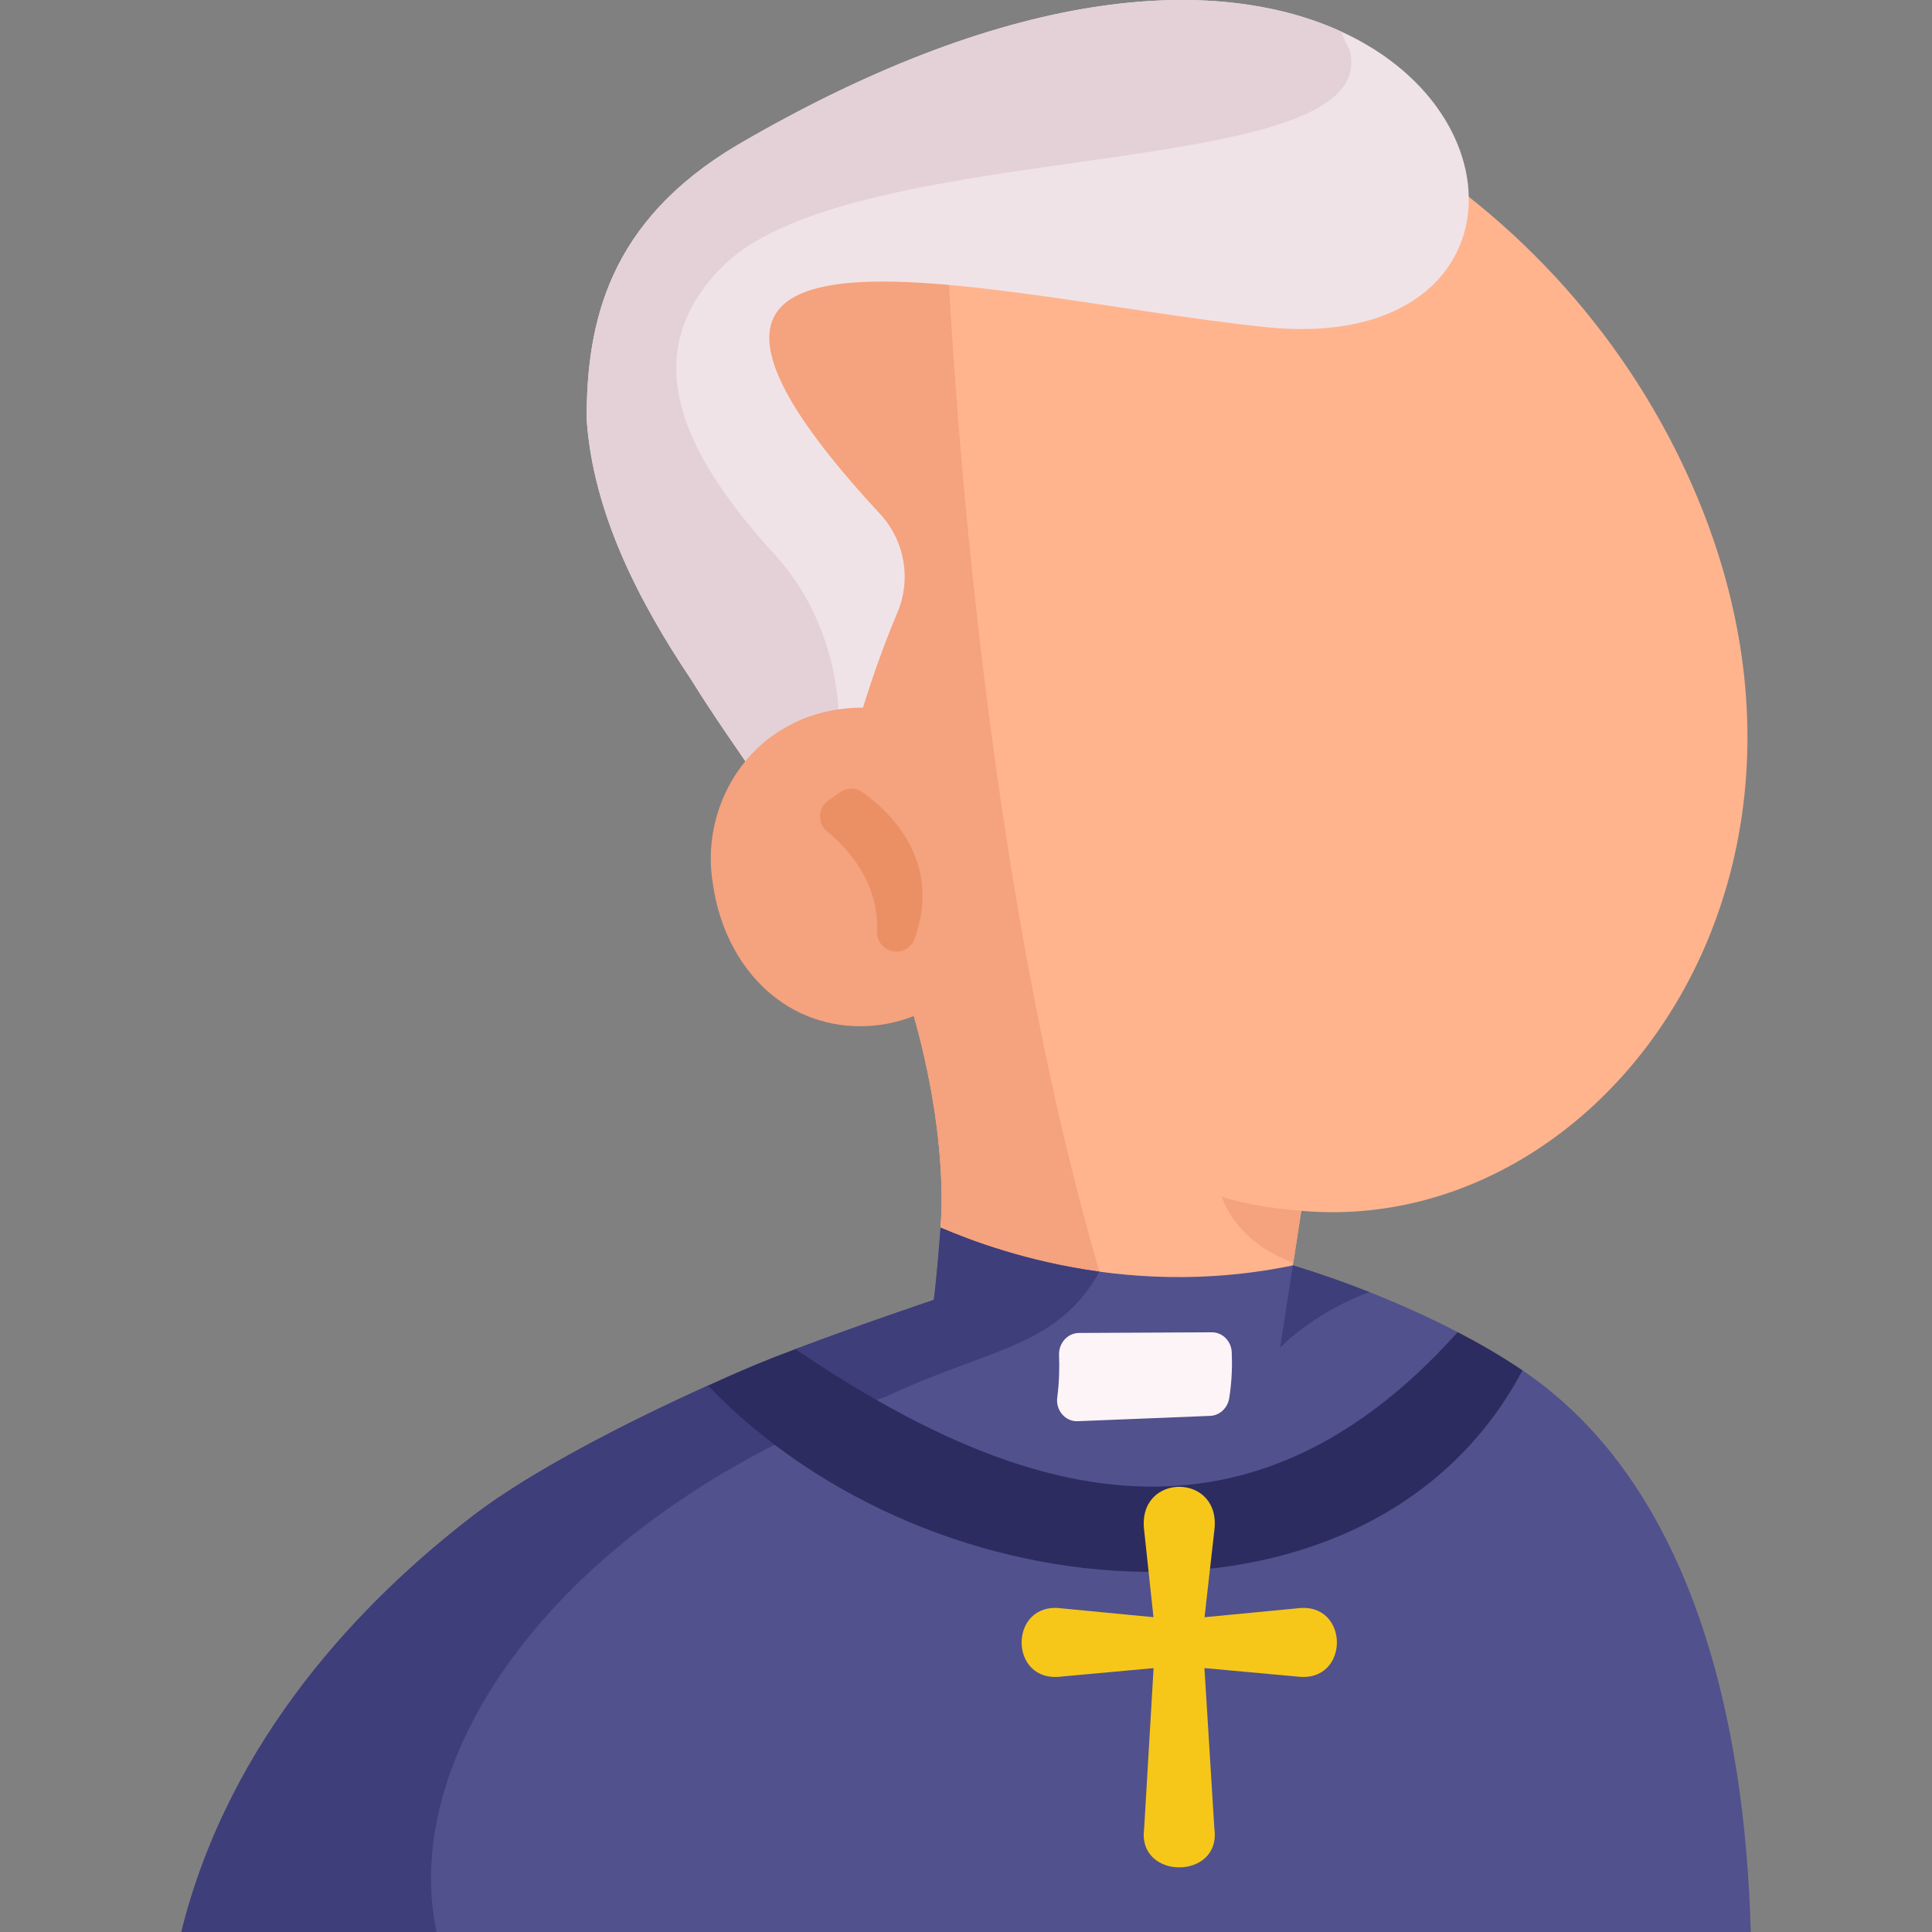 <svg id="Layer_1" enable-background="new 0 0 457.241 457.241" height="512" viewBox="0 0 457.241 457.241" width="512" xmlns="http://www.w3.org/2000/svg"><rect x="0" y="0" width="457.241" height="457.241" fill="#808080" stroke="none"/><g><path d="m307.981 286.561-1.91 12.29-.1.63c-4.41 9.73-19.04 13.01-38.25 10.96-1.61-.17-3.23-.36-4.83-.56-17.38-2.15-33.92-6.23-40.29-19.34 1.74-23.3-6-57.5-17.49-78.09-47.88-86-35.29-145.43-.22-175.18 24.86-21.09 61-27.27 94.9-17.44 4.93 1.43 10.88 3.96 17.2 7.16 34.19 17.31 62.19 45.07 79.45 79.28 49.09 97.31-15.76 186.71-88.46 180.29z" fill="#ffb48d"/><path d="m262.891 309.881c-17.38-2.15-33.92-6.23-40.29-19.34 1.74-23.3-6-57.5-17.49-78.09-47.88-86-35.29-145.43-.22-175.18l18.75 9.69s4.42 151.26 39.25 262.92z" fill="#f5a27e"/><path d="m307.981 286.561-1.91 12.29c-14.24-5.3-16.87-15.66-16.87-15.66 2.35 1.05 10.35 2.71 18.78 3.37z" fill="#f5a27e"/><path d="m279.091 357.781c-20.74.46-44.68-5.08-62.78-13.1-16.46-7.29-28.09-16.64-28.09-25.39 15-5.68 32.78-11.66 32.78-11.66.67-5.21 1.3-13.03 1.6-17.09 7.04 3.01 20.33 8.06 37.6 10.42 8.19 1.12 17.27 1.63 27 1.03 6.03-.37 12.31-1.17 18.77-2.51 0 0 7.57 2.16 18.12 6.32 6.24 2.46 13.52 5.63 20.9 9.47 2.88 18.6-25.66 41.63-65.9 42.51z" fill="#51518e"/><path d="m414.341 457.241h-371.44c.01-.03.02-.07.03-.1 11.4-45.81 42.86-78.38 69.28-98.63 13.43-10.27 36.32-22.04 55.35-30.6 10.37 1.19 28.43 9.17 48.23 17.29 21.92 9.01 45.95 18.19 63.99 18.52 38.97.71 66.08-41.47 80.54-39.41 40.51 27.38 52.74 83.68 54.02 132.93z" fill="#51518e"/><path d="m305.971 299.481s7.57 2.16 18.12 6.32c-13.49 4.98-21.13 13.15-21.13 13.15z" fill="#3e3e7a"/><path d="m290.911 330.921c.674-4.075.724-7.974.605-10.858-.11-2.672-2.185-4.762-4.708-4.75-.234.001-32.469.159-31.443.154-2.687.013-4.838 2.395-4.725 5.241.108 2.717.075 6.255-.423 10.017-.405 3.062 1.915 5.745 4.828 5.628l31.363-1.263c2.235-.09 4.116-1.831 4.503-4.169z" fill="#fcf4f6"/><g><path d="m209.941 330.421c24.48-11.471 40.23-11.471 50.26-29.46-17.27-2.36-30.56-7.41-37.6-10.42-.3 4.06-.93 11.88-1.6 17.09 0 0-17.78 5.98-32.78 11.66 0 4.75-.57 10.17 1.55 15.29-8.99-3.48-16.69-6.04-22.21-6.67-19.03 8.56-41.92 20.33-55.35 30.6-26.42 20.25-57.88 52.82-69.28 98.63.12.03.25.07.37.1h60.03c-9.335-43.481 31.01-99.433 106.61-126.82z" fill="#3e3e7a"/></g><path d="m299.301 77.401c-64.31-6.8-165.43-35.96-91.03 44.22 5.84 6.3 7.46 15.43 4.12 23.35-12.2 28.98-15.06 53.28-19.58 58.5-2.71-3.81-6.28-8.83-10.05-14.19-7.25-10.33-15.21-21.9-19.14-28.37-12.27-18.32-23.25-39.33-24.78-61.74 0-22.99 5.22-46.75 35.6-64.81 66.81-39 114.87-39.85 143.16-26.81 44.79 20.62 40.05 76.02-18.3 69.85z" fill="#f0e3e7"/><path d="m171.121 62.961c-22.31 22.13-7.121 47.068 12.42 68.5 14.88 16.32 16.632 38.848 13.969 48.92-.065.245-.128.501-.189.77-4.58 3.4-10.57 5.86-14.56 8.13-7.25-10.33-15.21-21.9-19.14-28.37-12.27-18.32-23.25-39.33-24.78-61.74 0-22.99 5.22-46.75 35.6-64.81 66.81-39 114.87-39.85 143.16-26.81.34 1.37.91 2.74 1.76 4.11 8.97 32.15-116.77 20.09-148.24 51.3z" fill="#e4d1d7"/><path d="m230.446 229.604c-10.681 14.573-32.321 17.655-46.674 6.7-8.559-6.43-13.63-16.657-15.062-27.209-2.504-14.873 4.692-30.502 18.209-37.479 15.199-8.309 39.839-4.262 45.897 13.605z" fill="#f5a27e"/><path d="m207.58 220.477c.445-11.5-6.661-19.469-11.811-23.703-2.359-1.939-2.249-5.576.258-7.32l2.833-1.97c1.579-1.099 3.671-1.097 5.244.01 5.983 4.21 19.115 15.993 12.317 34.77-.312.863-.907 1.595-1.66 2.118-3.089 2.148-7.326-.146-7.181-3.905z" fill="#eb8f65"/><path d="m360.321 324.311c-35.243 66.586-139.316 59.39-192.76 3.6 9.16-4.154 13.242-5.833 20.66-8.62 49.85 33.66 105 53.78 156.77-4.02 5.18 2.69 10.39 5.7 15.33 9.04z" fill="#2c2c61"/><path d="m306.989 380.64-21.912 2.105 2.324-20.601c1.703-13.646-18.243-13.706-16.625-.061l2.214 20.651-21.794-2.094c-12.494-1.652-12.578 17.724-.056 16.151l21.876-1.998-2.239 38.069c-1.618 12.159 18.326 12.09 16.625-.054l-2.351-38.026 21.995 2.009c12.515 1.572 12.449-17.804-.057-16.151z" fill="#f6c719"/></g></svg>
